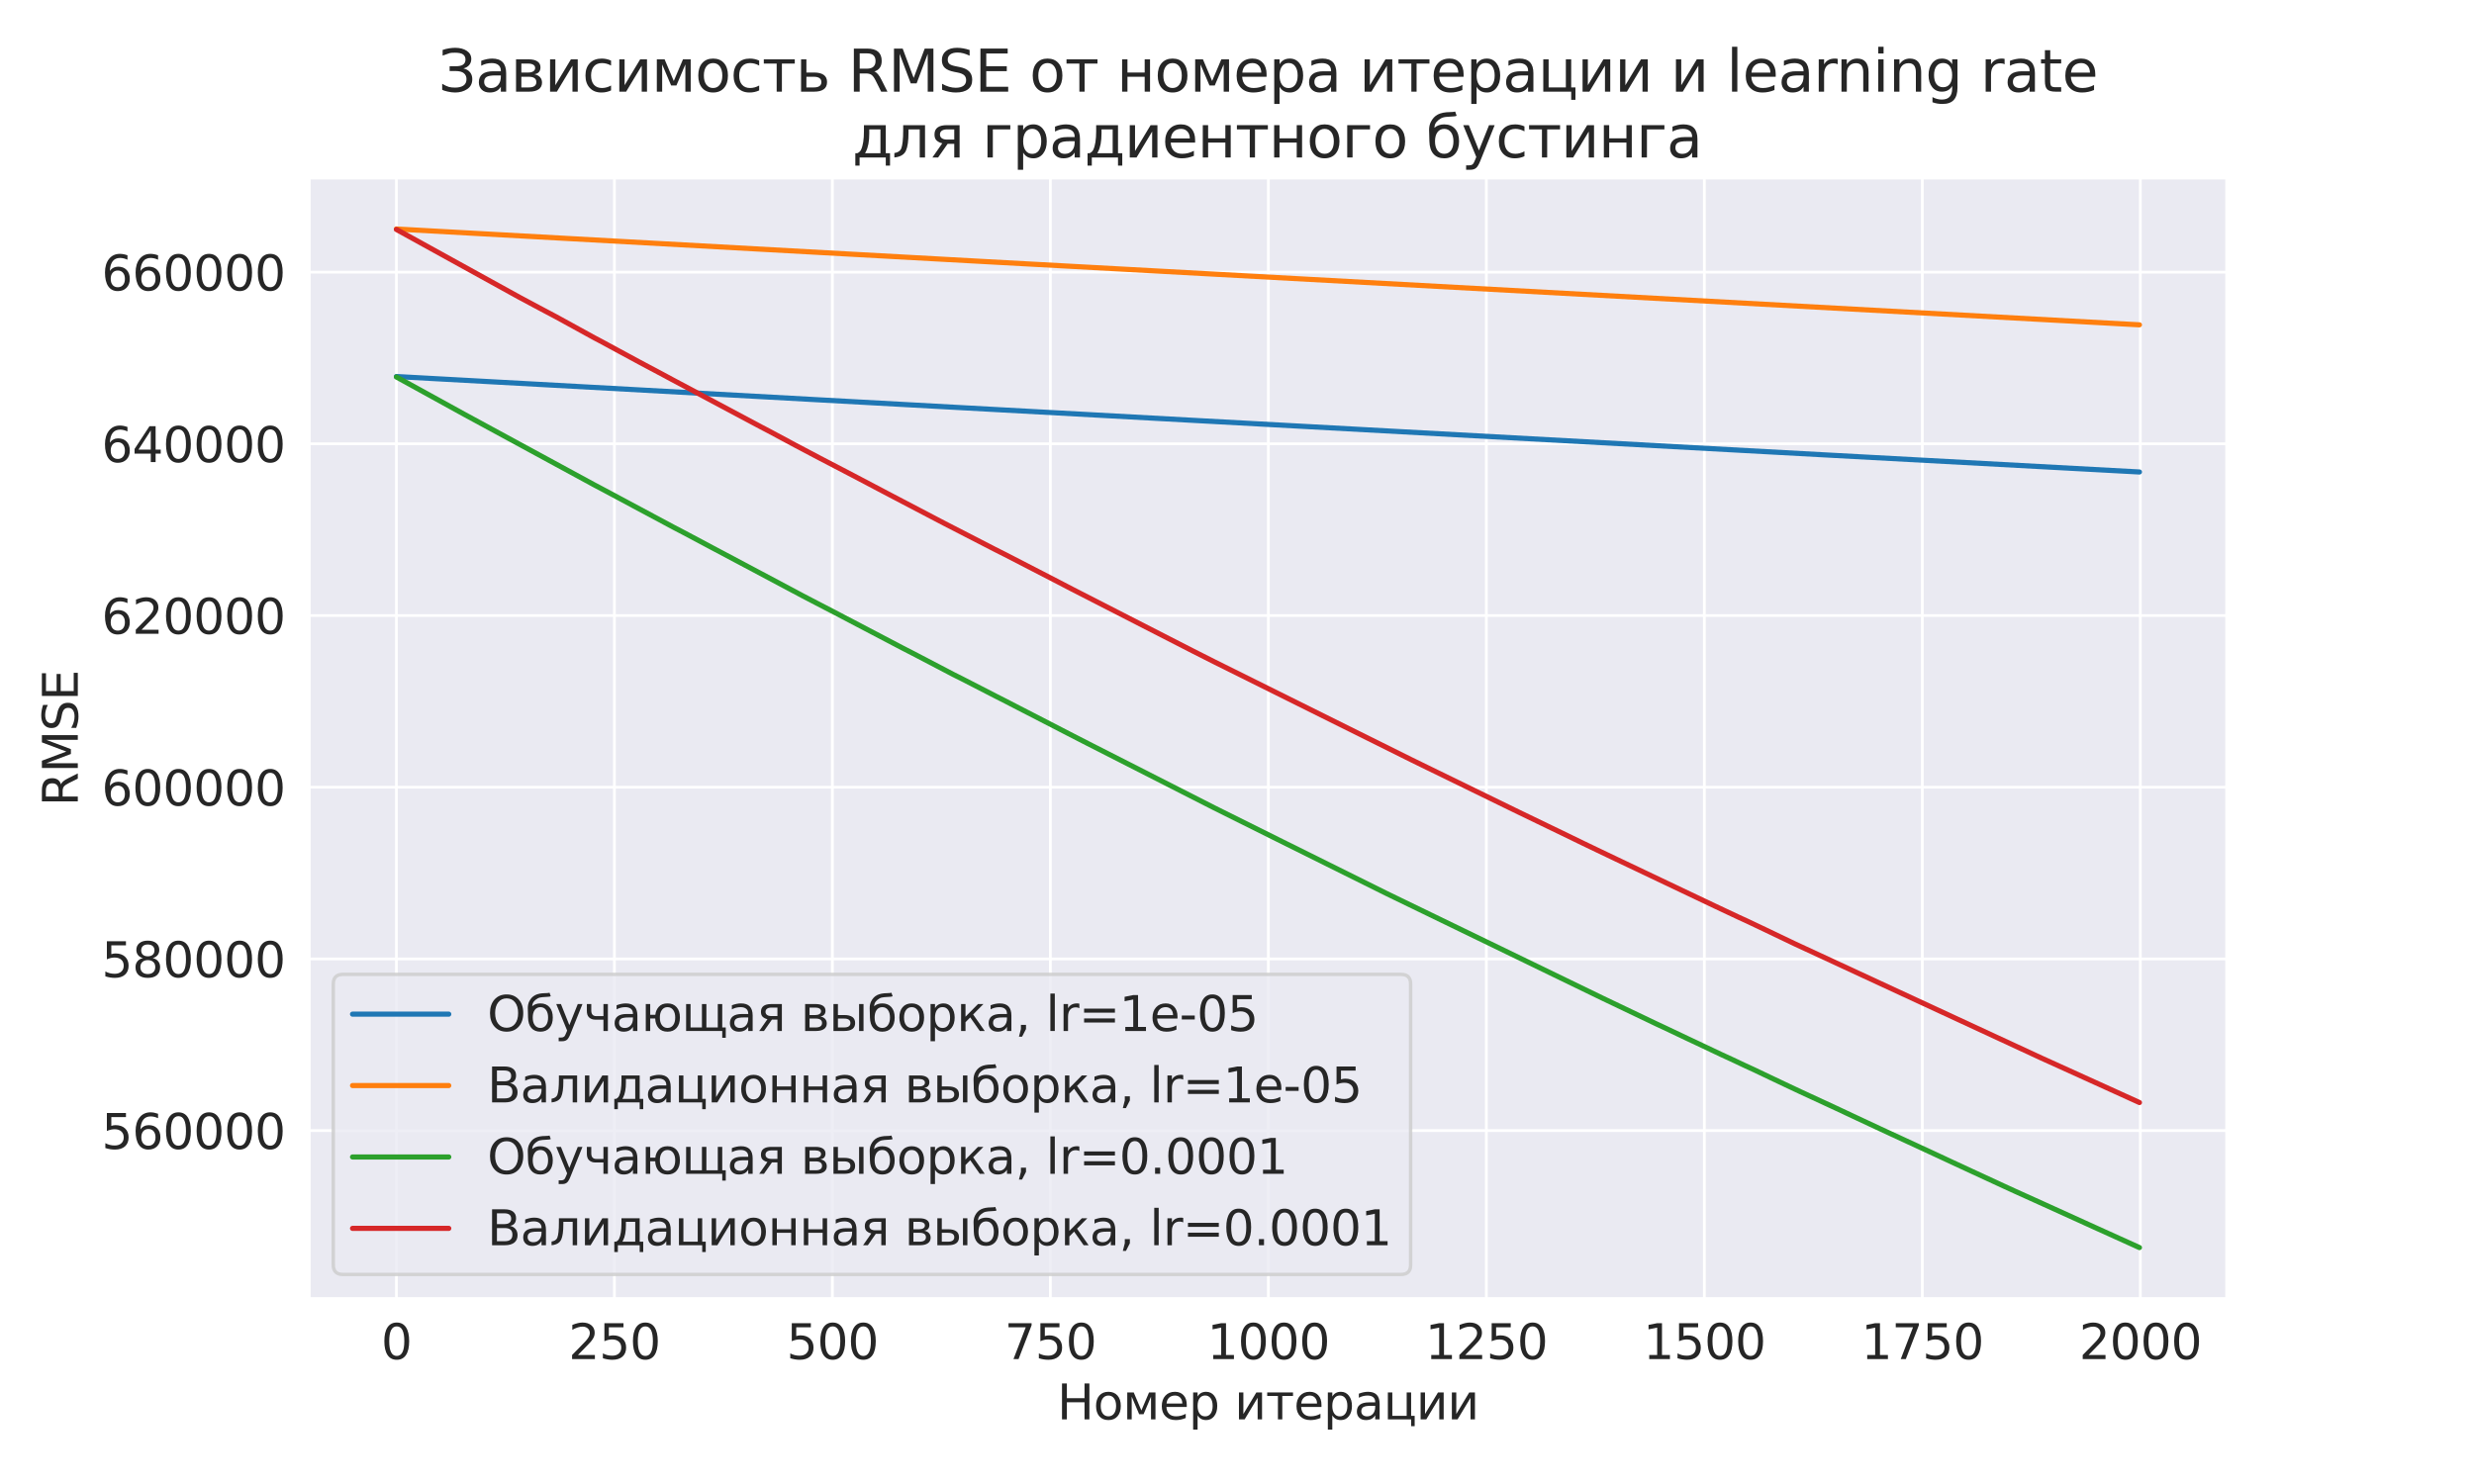 <?xml version="1.0" encoding="utf-8" standalone="no"?>
<!DOCTYPE svg PUBLIC "-//W3C//DTD SVG 1.1//EN"
  "http://www.w3.org/Graphics/SVG/1.1/DTD/svg11.dtd">
<svg height="432pt" version="1.1" viewBox="0 0 720 432" width="720pt" xmlns="http://www.w3.org/2000/svg" xmlns:xlink="http://www.w3.org/1999/xlink">
 <defs>
  <style type="text/css">*{stroke-linecap:butt;stroke-linejoin:round;}</style>
 </defs>
 <g id="figure_1">
  <g id="patch_1">
   <path d="M 0 432 
L 720 432 
L 720 0 
L 0 0 
z
" style="fill:#ffffff;"/>
  </g>
  <g id="axes_1">
   <g id="patch_2">
    <path d="M 90 378 
L 648 378 
L 648 51.84 
L 90 51.84 
z
" style="fill:#eaeaf2;"/>
   </g>
   <g id="matplotlib.axis_1">
    <g id="xtick_1">
     <g id="line2d_1">
      <path clip-path="url(#p484fa5be4c)" d="M 115.364 378 
L 115.364 51.84 
" style="fill:none;stroke:#ffffff;stroke-linecap:round;stroke-width:0.8;"/>
     </g>
     <g id="text_1">
      <!-- 0 -->
      <g style="fill:#262626;" transform="translate(110.91 395.638)scale(0.14 -0.14)">
       <defs>
        <path d="M 2034 4250 
Q 1547 4250 1301 3770 
Q 1056 3291 1056 2328 
Q 1056 1369 1301 889 
Q 1547 409 2034 409 
Q 2525 409 2770 889 
Q 3016 1369 3016 2328 
Q 3016 3291 2770 3770 
Q 2525 4250 2034 4250 
z
M 2034 4750 
Q 2819 4750 3233 4129 
Q 3647 3509 3647 2328 
Q 3647 1150 3233 529 
Q 2819 -91 2034 -91 
Q 1250 -91 836 529 
Q 422 1150 422 2328 
Q 422 3509 836 4129 
Q 1250 4750 2034 4750 
z
" id="DejaVuSans-30" transform="scale(0.016)"/>
       </defs>
       <use xlink:href="#DejaVuSans-30"/>
      </g>
     </g>
    </g>
    <g id="xtick_2">
     <g id="line2d_2">
      <path clip-path="url(#p484fa5be4c)" d="M 178.804 378 
L 178.804 51.84 
" style="fill:none;stroke:#ffffff;stroke-linecap:round;stroke-width:0.8;"/>
     </g>
     <g id="text_2">
      <!-- 250 -->
      <g style="fill:#262626;" transform="translate(165.443 395.638)scale(0.14 -0.14)">
       <defs>
        <path d="M 1228 531 
L 3431 531 
L 3431 0 
L 469 0 
L 469 531 
Q 828 903 1448 1529 
Q 2069 2156 2228 2338 
Q 2531 2678 2651 2914 
Q 2772 3150 2772 3378 
Q 2772 3750 2511 3984 
Q 2250 4219 1831 4219 
Q 1534 4219 1204 4116 
Q 875 4013 500 3803 
L 500 4441 
Q 881 4594 1212 4672 
Q 1544 4750 1819 4750 
Q 2544 4750 2975 4387 
Q 3406 4025 3406 3419 
Q 3406 3131 3298 2873 
Q 3191 2616 2906 2266 
Q 2828 2175 2409 1742 
Q 1991 1309 1228 531 
z
" id="DejaVuSans-32" transform="scale(0.016)"/>
        <path d="M 691 4666 
L 3169 4666 
L 3169 4134 
L 1269 4134 
L 1269 2991 
Q 1406 3038 1543 3061 
Q 1681 3084 1819 3084 
Q 2600 3084 3056 2656 
Q 3513 2228 3513 1497 
Q 3513 744 3044 326 
Q 2575 -91 1722 -91 
Q 1428 -91 1123 -41 
Q 819 9 494 109 
L 494 744 
Q 775 591 1075 516 
Q 1375 441 1709 441 
Q 2250 441 2565 725 
Q 2881 1009 2881 1497 
Q 2881 1984 2565 2268 
Q 2250 2553 1709 2553 
Q 1456 2553 1204 2497 
Q 953 2441 691 2322 
L 691 4666 
z
" id="DejaVuSans-35" transform="scale(0.016)"/>
       </defs>
       <use xlink:href="#DejaVuSans-32"/>
       <use x="63.623" xlink:href="#DejaVuSans-35"/>
       <use x="127.246" xlink:href="#DejaVuSans-30"/>
      </g>
     </g>
    </g>
    <g id="xtick_3">
     <g id="line2d_3">
      <path clip-path="url(#p484fa5be4c)" d="M 242.245 378 
L 242.245 51.84 
" style="fill:none;stroke:#ffffff;stroke-linecap:round;stroke-width:0.8;"/>
     </g>
     <g id="text_3">
      <!-- 500 -->
      <g style="fill:#262626;" transform="translate(228.884 395.638)scale(0.14 -0.14)">
       <use xlink:href="#DejaVuSans-35"/>
       <use x="63.623" xlink:href="#DejaVuSans-30"/>
       <use x="127.246" xlink:href="#DejaVuSans-30"/>
      </g>
     </g>
    </g>
    <g id="xtick_4">
     <g id="line2d_4">
      <path clip-path="url(#p484fa5be4c)" d="M 305.686 378 
L 305.686 51.84 
" style="fill:none;stroke:#ffffff;stroke-linecap:round;stroke-width:0.8;"/>
     </g>
     <g id="text_4">
      <!-- 750 -->
      <g style="fill:#262626;" transform="translate(292.325 395.638)scale(0.14 -0.14)">
       <defs>
        <path d="M 525 4666 
L 3525 4666 
L 3525 4397 
L 1831 0 
L 1172 0 
L 2766 4134 
L 525 4134 
L 525 4666 
z
" id="DejaVuSans-37" transform="scale(0.016)"/>
       </defs>
       <use xlink:href="#DejaVuSans-37"/>
       <use x="63.623" xlink:href="#DejaVuSans-35"/>
       <use x="127.246" xlink:href="#DejaVuSans-30"/>
      </g>
     </g>
    </g>
    <g id="xtick_5">
     <g id="line2d_5">
      <path clip-path="url(#p484fa5be4c)" d="M 369.127 378 
L 369.127 51.84 
" style="fill:none;stroke:#ffffff;stroke-linecap:round;stroke-width:0.8;"/>
     </g>
     <g id="text_5">
      <!-- 1000 -->
      <g style="fill:#262626;" transform="translate(351.312 395.638)scale(0.14 -0.14)">
       <defs>
        <path d="M 794 531 
L 1825 531 
L 1825 4091 
L 703 3866 
L 703 4441 
L 1819 4666 
L 2450 4666 
L 2450 531 
L 3481 531 
L 3481 0 
L 794 0 
L 794 531 
z
" id="DejaVuSans-31" transform="scale(0.016)"/>
       </defs>
       <use xlink:href="#DejaVuSans-31"/>
       <use x="63.623" xlink:href="#DejaVuSans-30"/>
       <use x="127.246" xlink:href="#DejaVuSans-30"/>
       <use x="190.869" xlink:href="#DejaVuSans-30"/>
      </g>
     </g>
    </g>
    <g id="xtick_6">
     <g id="line2d_6">
      <path clip-path="url(#p484fa5be4c)" d="M 432.568 378 
L 432.568 51.84 
" style="fill:none;stroke:#ffffff;stroke-linecap:round;stroke-width:0.8;"/>
     </g>
     <g id="text_6">
      <!-- 1250 -->
      <g style="fill:#262626;" transform="translate(414.753 395.638)scale(0.14 -0.14)">
       <use xlink:href="#DejaVuSans-31"/>
       <use x="63.623" xlink:href="#DejaVuSans-32"/>
       <use x="127.246" xlink:href="#DejaVuSans-35"/>
       <use x="190.869" xlink:href="#DejaVuSans-30"/>
      </g>
     </g>
    </g>
    <g id="xtick_7">
     <g id="line2d_7">
      <path clip-path="url(#p484fa5be4c)" d="M 496.009 378 
L 496.009 51.84 
" style="fill:none;stroke:#ffffff;stroke-linecap:round;stroke-width:0.8;"/>
     </g>
     <g id="text_7">
      <!-- 1500 -->
      <g style="fill:#262626;" transform="translate(478.194 395.638)scale(0.14 -0.14)">
       <use xlink:href="#DejaVuSans-31"/>
       <use x="63.623" xlink:href="#DejaVuSans-35"/>
       <use x="127.246" xlink:href="#DejaVuSans-30"/>
       <use x="190.869" xlink:href="#DejaVuSans-30"/>
      </g>
     </g>
    </g>
    <g id="xtick_8">
     <g id="line2d_8">
      <path clip-path="url(#p484fa5be4c)" d="M 559.449 378 
L 559.449 51.84 
" style="fill:none;stroke:#ffffff;stroke-linecap:round;stroke-width:0.8;"/>
     </g>
     <g id="text_8">
      <!-- 1750 -->
      <g style="fill:#262626;" transform="translate(541.634 395.638)scale(0.14 -0.14)">
       <use xlink:href="#DejaVuSans-31"/>
       <use x="63.623" xlink:href="#DejaVuSans-37"/>
       <use x="127.246" xlink:href="#DejaVuSans-35"/>
       <use x="190.869" xlink:href="#DejaVuSans-30"/>
      </g>
     </g>
    </g>
    <g id="xtick_9">
     <g id="line2d_9">
      <path clip-path="url(#p484fa5be4c)" d="M 622.89 378 
L 622.89 51.84 
" style="fill:none;stroke:#ffffff;stroke-linecap:round;stroke-width:0.8;"/>
     </g>
     <g id="text_9">
      <!-- 2000 -->
      <g style="fill:#262626;" transform="translate(605.075 395.638)scale(0.14 -0.14)">
       <use xlink:href="#DejaVuSans-32"/>
       <use x="63.623" xlink:href="#DejaVuSans-30"/>
       <use x="127.246" xlink:href="#DejaVuSans-30"/>
       <use x="190.869" xlink:href="#DejaVuSans-30"/>
      </g>
     </g>
    </g>
    <g id="text_10">
     <!-- Номер итерации -->
     <g style="fill:#262626;" transform="translate(307.667 413.187)scale(0.14 -0.14)">
      <defs>
       <path d="M 628 4666 
L 1259 4666 
L 1259 2753 
L 3553 2753 
L 3553 4666 
L 4184 4666 
L 4184 0 
L 3553 0 
L 3553 2222 
L 1259 2222 
L 1259 0 
L 628 0 
L 628 4666 
z
" id="DejaVuSans-41d" transform="scale(0.016)"/>
       <path d="M 1959 3097 
Q 1497 3097 1228 2736 
Q 959 2375 959 1747 
Q 959 1119 1226 758 
Q 1494 397 1959 397 
Q 2419 397 2687 759 
Q 2956 1122 2956 1747 
Q 2956 2369 2687 2733 
Q 2419 3097 1959 3097 
z
M 1959 3584 
Q 2709 3584 3137 3096 
Q 3566 2609 3566 1747 
Q 3566 888 3137 398 
Q 2709 -91 1959 -91 
Q 1206 -91 779 398 
Q 353 888 353 1747 
Q 353 2609 779 3096 
Q 1206 3584 1959 3584 
z
" id="DejaVuSans-43e" transform="scale(0.016)"/>
       <path d="M 581 3500 
L 1422 3500 
L 2416 1156 
L 3413 3500 
L 4247 3500 
L 4247 0 
L 3669 0 
L 3669 2950 
L 2703 672 
L 2128 672 
L 1159 2950 
L 1159 0 
L 581 0 
L 581 3500 
z
" id="DejaVuSans-43c" transform="scale(0.016)"/>
       <path d="M 3597 1894 
L 3597 1613 
L 953 1613 
Q 991 1019 1311 708 
Q 1631 397 2203 397 
Q 2534 397 2845 478 
Q 3156 559 3463 722 
L 3463 178 
Q 3153 47 2828 -22 
Q 2503 -91 2169 -91 
Q 1331 -91 842 396 
Q 353 884 353 1716 
Q 353 2575 817 3079 
Q 1281 3584 2069 3584 
Q 2775 3584 3186 3129 
Q 3597 2675 3597 1894 
z
M 3022 2063 
Q 3016 2534 2758 2815 
Q 2500 3097 2075 3097 
Q 1594 3097 1305 2825 
Q 1016 2553 972 2059 
L 3022 2063 
z
" id="DejaVuSans-435" transform="scale(0.016)"/>
       <path d="M 1159 525 
L 1159 -1331 
L 581 -1331 
L 581 3500 
L 1159 3500 
L 1159 2969 
Q 1341 3281 1617 3432 
Q 1894 3584 2278 3584 
Q 2916 3584 3314 3078 
Q 3713 2572 3713 1747 
Q 3713 922 3314 415 
Q 2916 -91 2278 -91 
Q 1894 -91 1617 61 
Q 1341 213 1159 525 
z
M 3116 1747 
Q 3116 2381 2855 2742 
Q 2594 3103 2138 3103 
Q 1681 3103 1420 2742 
Q 1159 2381 1159 1747 
Q 1159 1113 1420 752 
Q 1681 391 2138 391 
Q 2594 391 2855 752 
Q 3116 1113 3116 1747 
z
" id="DejaVuSans-440" transform="scale(0.016)"/>
       <path id="DejaVuSans-20" transform="scale(0.016)"/>
       <path d="M 3578 3500 
L 3578 0 
L 3006 0 
L 3006 2809 
L 1319 0 
L 581 0 
L 581 3500 
L 1153 3500 
L 1153 697 
L 2838 3500 
L 3578 3500 
z
" id="DejaVuSans-438" transform="scale(0.016)"/>
       <path d="M 188 3500 
L 3541 3500 
L 3541 3041 
L 2147 3041 
L 2147 0 
L 1581 0 
L 1581 3041 
L 188 3041 
L 188 3500 
z
" id="DejaVuSans-442" transform="scale(0.016)"/>
       <path d="M 2194 1759 
Q 1497 1759 1228 1600 
Q 959 1441 959 1056 
Q 959 750 1161 570 
Q 1363 391 1709 391 
Q 2188 391 2477 730 
Q 2766 1069 2766 1631 
L 2766 1759 
L 2194 1759 
z
M 3341 1997 
L 3341 0 
L 2766 0 
L 2766 531 
Q 2569 213 2275 61 
Q 1981 -91 1556 -91 
Q 1019 -91 701 211 
Q 384 513 384 1019 
Q 384 1609 779 1909 
Q 1175 2209 1959 2209 
L 2766 2209 
L 2766 2266 
Q 2766 2663 2505 2880 
Q 2244 3097 1772 3097 
Q 1472 3097 1187 3025 
Q 903 2953 641 2809 
L 641 3341 
Q 956 3463 1253 3523 
Q 1550 3584 1831 3584 
Q 2591 3584 2966 3190 
Q 3341 2797 3341 1997 
z
" id="DejaVuSans-430" transform="scale(0.016)"/>
       <path d="M 3603 0 
L 581 0 
L 581 3500 
L 1159 3500 
L 1159 459 
L 3025 459 
L 3025 3500 
L 3603 3500 
L 3603 459 
L 4063 459 
L 4063 -884 
L 3603 -884 
L 3603 0 
z
" id="DejaVuSans-446" transform="scale(0.016)"/>
      </defs>
      <use xlink:href="#DejaVuSans-41d"/>
      <use x="75.195" xlink:href="#DejaVuSans-43e"/>
      <use x="136.377" xlink:href="#DejaVuSans-43c"/>
      <use x="211.816" xlink:href="#DejaVuSans-435"/>
      <use x="273.34" xlink:href="#DejaVuSans-440"/>
      <use x="336.816" xlink:href="#DejaVuSans-20"/>
      <use x="368.604" xlink:href="#DejaVuSans-438"/>
      <use x="433.594" xlink:href="#DejaVuSans-442"/>
      <use x="491.846" xlink:href="#DejaVuSans-435"/>
      <use x="553.369" xlink:href="#DejaVuSans-440"/>
      <use x="616.846" xlink:href="#DejaVuSans-430"/>
      <use x="678.125" xlink:href="#DejaVuSans-446"/>
      <use x="746.191" xlink:href="#DejaVuSans-438"/>
      <use x="811.182" xlink:href="#DejaVuSans-438"/>
     </g>
    </g>
   </g>
   <g id="matplotlib.axis_2">
    <g id="ytick_1">
     <g id="line2d_10">
      <path clip-path="url(#p484fa5be4c)" d="M 90 329.125 
L 648 329.125 
" style="fill:none;stroke:#ffffff;stroke-linecap:round;stroke-width:0.8;"/>
     </g>
     <g id="text_11">
      <!-- 560000 -->
      <g style="fill:#262626;" transform="translate(29.555 334.444)scale(0.14 -0.14)">
       <defs>
        <path d="M 2113 2584 
Q 1688 2584 1439 2293 
Q 1191 2003 1191 1497 
Q 1191 994 1439 701 
Q 1688 409 2113 409 
Q 2538 409 2786 701 
Q 3034 994 3034 1497 
Q 3034 2003 2786 2293 
Q 2538 2584 2113 2584 
z
M 3366 4563 
L 3366 3988 
Q 3128 4100 2886 4159 
Q 2644 4219 2406 4219 
Q 1781 4219 1451 3797 
Q 1122 3375 1075 2522 
Q 1259 2794 1537 2939 
Q 1816 3084 2150 3084 
Q 2853 3084 3261 2657 
Q 3669 2231 3669 1497 
Q 3669 778 3244 343 
Q 2819 -91 2113 -91 
Q 1303 -91 875 529 
Q 447 1150 447 2328 
Q 447 3434 972 4092 
Q 1497 4750 2381 4750 
Q 2619 4750 2861 4703 
Q 3103 4656 3366 4563 
z
" id="DejaVuSans-36" transform="scale(0.016)"/>
       </defs>
       <use xlink:href="#DejaVuSans-35"/>
       <use x="63.623" xlink:href="#DejaVuSans-36"/>
       <use x="127.246" xlink:href="#DejaVuSans-30"/>
       <use x="190.869" xlink:href="#DejaVuSans-30"/>
       <use x="254.492" xlink:href="#DejaVuSans-30"/>
       <use x="318.115" xlink:href="#DejaVuSans-30"/>
      </g>
     </g>
    </g>
    <g id="ytick_2">
     <g id="line2d_11">
      <path clip-path="url(#p484fa5be4c)" d="M 90 279.144 
L 648 279.144 
" style="fill:none;stroke:#ffffff;stroke-linecap:round;stroke-width:0.8;"/>
     </g>
     <g id="text_12">
      <!-- 580000 -->
      <g style="fill:#262626;" transform="translate(29.555 284.463)scale(0.14 -0.14)">
       <defs>
        <path d="M 2034 2216 
Q 1584 2216 1326 1975 
Q 1069 1734 1069 1313 
Q 1069 891 1326 650 
Q 1584 409 2034 409 
Q 2484 409 2743 651 
Q 3003 894 3003 1313 
Q 3003 1734 2745 1975 
Q 2488 2216 2034 2216 
z
M 1403 2484 
Q 997 2584 770 2862 
Q 544 3141 544 3541 
Q 544 4100 942 4425 
Q 1341 4750 2034 4750 
Q 2731 4750 3128 4425 
Q 3525 4100 3525 3541 
Q 3525 3141 3298 2862 
Q 3072 2584 2669 2484 
Q 3125 2378 3379 2068 
Q 3634 1759 3634 1313 
Q 3634 634 3220 271 
Q 2806 -91 2034 -91 
Q 1263 -91 848 271 
Q 434 634 434 1313 
Q 434 1759 690 2068 
Q 947 2378 1403 2484 
z
M 1172 3481 
Q 1172 3119 1398 2916 
Q 1625 2713 2034 2713 
Q 2441 2713 2670 2916 
Q 2900 3119 2900 3481 
Q 2900 3844 2670 4047 
Q 2441 4250 2034 4250 
Q 1625 4250 1398 4047 
Q 1172 3844 1172 3481 
z
" id="DejaVuSans-38" transform="scale(0.016)"/>
       </defs>
       <use xlink:href="#DejaVuSans-35"/>
       <use x="63.623" xlink:href="#DejaVuSans-38"/>
       <use x="127.246" xlink:href="#DejaVuSans-30"/>
       <use x="190.869" xlink:href="#DejaVuSans-30"/>
       <use x="254.492" xlink:href="#DejaVuSans-30"/>
       <use x="318.115" xlink:href="#DejaVuSans-30"/>
      </g>
     </g>
    </g>
    <g id="ytick_3">
     <g id="line2d_12">
      <path clip-path="url(#p484fa5be4c)" d="M 90 229.163 
L 648 229.163 
" style="fill:none;stroke:#ffffff;stroke-linecap:round;stroke-width:0.8;"/>
     </g>
     <g id="text_13">
      <!-- 600000 -->
      <g style="fill:#262626;" transform="translate(29.555 234.482)scale(0.14 -0.14)">
       <use xlink:href="#DejaVuSans-36"/>
       <use x="63.623" xlink:href="#DejaVuSans-30"/>
       <use x="127.246" xlink:href="#DejaVuSans-30"/>
       <use x="190.869" xlink:href="#DejaVuSans-30"/>
       <use x="254.492" xlink:href="#DejaVuSans-30"/>
       <use x="318.115" xlink:href="#DejaVuSans-30"/>
      </g>
     </g>
    </g>
    <g id="ytick_4">
     <g id="line2d_13">
      <path clip-path="url(#p484fa5be4c)" d="M 90 179.182 
L 648 179.182 
" style="fill:none;stroke:#ffffff;stroke-linecap:round;stroke-width:0.8;"/>
     </g>
     <g id="text_14">
      <!-- 620000 -->
      <g style="fill:#262626;" transform="translate(29.555 184.501)scale(0.14 -0.14)">
       <use xlink:href="#DejaVuSans-36"/>
       <use x="63.623" xlink:href="#DejaVuSans-32"/>
       <use x="127.246" xlink:href="#DejaVuSans-30"/>
       <use x="190.869" xlink:href="#DejaVuSans-30"/>
       <use x="254.492" xlink:href="#DejaVuSans-30"/>
       <use x="318.115" xlink:href="#DejaVuSans-30"/>
      </g>
     </g>
    </g>
    <g id="ytick_5">
     <g id="line2d_14">
      <path clip-path="url(#p484fa5be4c)" d="M 90 129.201 
L 648 129.201 
" style="fill:none;stroke:#ffffff;stroke-linecap:round;stroke-width:0.8;"/>
     </g>
     <g id="text_15">
      <!-- 640000 -->
      <g style="fill:#262626;" transform="translate(29.555 134.52)scale(0.14 -0.14)">
       <defs>
        <path d="M 2419 4116 
L 825 1625 
L 2419 1625 
L 2419 4116 
z
M 2253 4666 
L 3047 4666 
L 3047 1625 
L 3713 1625 
L 3713 1100 
L 3047 1100 
L 3047 0 
L 2419 0 
L 2419 1100 
L 313 1100 
L 313 1709 
L 2253 4666 
z
" id="DejaVuSans-34" transform="scale(0.016)"/>
       </defs>
       <use xlink:href="#DejaVuSans-36"/>
       <use x="63.623" xlink:href="#DejaVuSans-34"/>
       <use x="127.246" xlink:href="#DejaVuSans-30"/>
       <use x="190.869" xlink:href="#DejaVuSans-30"/>
       <use x="254.492" xlink:href="#DejaVuSans-30"/>
       <use x="318.115" xlink:href="#DejaVuSans-30"/>
      </g>
     </g>
    </g>
    <g id="ytick_6">
     <g id="line2d_15">
      <path clip-path="url(#p484fa5be4c)" d="M 90 79.22 
L 648 79.22 
" style="fill:none;stroke:#ffffff;stroke-linecap:round;stroke-width:0.8;"/>
     </g>
     <g id="text_16">
      <!-- 660000 -->
      <g style="fill:#262626;" transform="translate(29.555 84.539)scale(0.14 -0.14)">
       <use xlink:href="#DejaVuSans-36"/>
       <use x="63.623" xlink:href="#DejaVuSans-36"/>
       <use x="127.246" xlink:href="#DejaVuSans-30"/>
       <use x="190.869" xlink:href="#DejaVuSans-30"/>
       <use x="254.492" xlink:href="#DejaVuSans-30"/>
       <use x="318.115" xlink:href="#DejaVuSans-30"/>
      </g>
     </g>
    </g>
    <g id="text_17">
     <!-- RMSE -->
     <g style="fill:#262626;" transform="translate(22.643 234.691)rotate(-90)scale(0.14 -0.14)">
      <defs>
       <path d="M 2841 2188 
Q 3044 2119 3236 1894 
Q 3428 1669 3622 1275 
L 4263 0 
L 3584 0 
L 2988 1197 
Q 2756 1666 2539 1819 
Q 2322 1972 1947 1972 
L 1259 1972 
L 1259 0 
L 628 0 
L 628 4666 
L 2053 4666 
Q 2853 4666 3247 4331 
Q 3641 3997 3641 3322 
Q 3641 2881 3436 2590 
Q 3231 2300 2841 2188 
z
M 1259 4147 
L 1259 2491 
L 2053 2491 
Q 2509 2491 2742 2702 
Q 2975 2913 2975 3322 
Q 2975 3731 2742 3939 
Q 2509 4147 2053 4147 
L 1259 4147 
z
" id="DejaVuSans-52" transform="scale(0.016)"/>
       <path d="M 628 4666 
L 1569 4666 
L 2759 1491 
L 3956 4666 
L 4897 4666 
L 4897 0 
L 4281 0 
L 4281 4097 
L 3078 897 
L 2444 897 
L 1241 4097 
L 1241 0 
L 628 0 
L 628 4666 
z
" id="DejaVuSans-4d" transform="scale(0.016)"/>
       <path d="M 3425 4513 
L 3425 3897 
Q 3066 4069 2747 4153 
Q 2428 4238 2131 4238 
Q 1616 4238 1336 4038 
Q 1056 3838 1056 3469 
Q 1056 3159 1242 3001 
Q 1428 2844 1947 2747 
L 2328 2669 
Q 3034 2534 3370 2195 
Q 3706 1856 3706 1288 
Q 3706 609 3251 259 
Q 2797 -91 1919 -91 
Q 1588 -91 1214 -16 
Q 841 59 441 206 
L 441 856 
Q 825 641 1194 531 
Q 1563 422 1919 422 
Q 2459 422 2753 634 
Q 3047 847 3047 1241 
Q 3047 1584 2836 1778 
Q 2625 1972 2144 2069 
L 1759 2144 
Q 1053 2284 737 2584 
Q 422 2884 422 3419 
Q 422 4038 858 4394 
Q 1294 4750 2059 4750 
Q 2388 4750 2728 4690 
Q 3069 4631 3425 4513 
z
" id="DejaVuSans-53" transform="scale(0.016)"/>
       <path d="M 628 4666 
L 3578 4666 
L 3578 4134 
L 1259 4134 
L 1259 2753 
L 3481 2753 
L 3481 2222 
L 1259 2222 
L 1259 531 
L 3634 531 
L 3634 0 
L 628 0 
L 628 4666 
z
" id="DejaVuSans-45" transform="scale(0.016)"/>
      </defs>
      <use xlink:href="#DejaVuSans-52"/>
      <use x="69.482" xlink:href="#DejaVuSans-4d"/>
      <use x="155.762" xlink:href="#DejaVuSans-53"/>
      <use x="219.238" xlink:href="#DejaVuSans-45"/>
     </g>
    </g>
   </g>
   <g id="line2d_16">
    <path clip-path="url(#p484fa5be4c)" d="M 115.364 109.61 
L 156.473 111.873 
L 236.409 116.286 
L 278.787 118.618 
L 302.641 119.924 
L 348.318 122.423 
L 379.785 124.14 
L 530.52 132.391 
L 622.636 137.398 
L 622.636 137.398 
" style="fill:none;stroke:#1f77b4;stroke-linecap:round;stroke-width:1.5;"/>
   </g>
   <g id="line2d_17">
    <path clip-path="url(#p484fa5be4c)" d="M 115.364 66.665 
L 166.116 69.476 
L 248.843 74.056 
L 286.908 76.161 
L 312.284 77.554 
L 352.125 79.739 
L 622.636 94.559 
L 622.636 94.559 
" style="fill:none;stroke:#ff7f0e;stroke-linecap:round;stroke-width:1.5;"/>
   </g>
   <g id="line2d_18">
    <path clip-path="url(#p484fa5be4c)" d="M 115.364 109.737 
L 135.157 120.628 
L 172.968 141.162 
L 174.998 142.231 
L 196.06 153.505 
L 199.106 155.094 
L 207.226 159.42 
L 216.615 164.404 
L 233.617 173.451 
L 237.678 175.568 
L 243.007 178.33 
L 262.546 188.581 
L 265.845 190.276 
L 277.518 196.382 
L 279.802 197.521 
L 289.699 202.606 
L 292.744 204.155 
L 296.551 206.122 
L 299.088 207.425 
L 311.015 213.579 
L 316.598 216.444 
L 353.394 235.175 
L 371.918 244.401 
L 403.385 260.028 
L 406.176 261.385 
L 466.318 290.544 
L 482.305 298.184 
L 484.335 299.123 
L 491.187 302.375 
L 493.725 303.565 
L 500.83 306.931 
L 503.875 308.329 
L 507.935 310.242 
L 510.473 311.406 
L 515.041 313.582 
L 519.355 315.628 
L 523.922 317.779 
L 534.073 322.473 
L 540.417 325.45 
L 547.269 328.654 
L 564.525 336.636 
L 568.077 338.297 
L 573.66 340.882 
L 583.049 345.222 
L 586.602 346.851 
L 594.976 350.635 
L 606.649 355.935 
L 610.709 357.779 
L 622.636 363.175 
L 622.636 363.175 
" style="fill:none;stroke:#2ca02c;stroke-linecap:round;stroke-width:1.5;"/>
   </g>
   <g id="line2d_19">
    <path clip-path="url(#p484fa5be4c)" d="M 115.364 66.793 
L 151.144 86.53 
L 156.727 89.513 
L 158.503 90.459 
L 161.802 92.205 
L 172.968 98.336 
L 174.744 99.271 
L 180.327 102.293 
L 186.164 105.451 
L 193.015 109.095 
L 195.553 110.464 
L 221.437 124.257 
L 223.721 125.45 
L 231.587 129.669 
L 238.439 133.287 
L 248.336 138.446 
L 256.964 142.989 
L 260.009 144.59 
L 271.174 150.44 
L 274.727 152.299 
L 289.445 159.877 
L 292.49 161.412 
L 308.224 169.533 
L 312.03 171.517 
L 347.303 189.583 
L 353.394 192.663 
L 410.744 221.173 
L 415.312 223.406 
L 439.166 235.043 
L 441.957 236.402 
L 450.331 240.447 
L 454.645 242.528 
L 460.735 245.488 
L 464.542 247.316 
L 470.378 250.104 
L 499.054 263.739 
L 505.905 266.965 
L 508.443 268.125 
L 510.981 269.328 
L 515.041 271.259 
L 518.086 272.722 
L 522.4 274.785 
L 594.215 308.056 
L 596.753 309.202 
L 615.785 317.84 
L 622.383 320.839 
L 622.636 320.955 
L 622.636 320.955 
" style="fill:none;stroke:#d62728;stroke-linecap:round;stroke-width:1.5;"/>
   </g>
   <g id="patch_3">
    <path d="M 90 378 
L 90 51.84 
" style="fill:none;stroke:#ffffff;stroke-linecap:square;stroke-linejoin:miter;stroke-width:0.8;"/>
   </g>
   <g id="patch_4">
    <path d="M 648 378 
L 648 51.84 
" style="fill:none;stroke:#ffffff;stroke-linecap:square;stroke-linejoin:miter;stroke-width:0.8;"/>
   </g>
   <g id="patch_5">
    <path d="M 90 378 
L 648 378 
" style="fill:none;stroke:#ffffff;stroke-linecap:square;stroke-linejoin:miter;stroke-width:0.8;"/>
   </g>
   <g id="patch_6">
    <path d="M 90 51.84 
L 648 51.84 
" style="fill:none;stroke:#ffffff;stroke-linecap:square;stroke-linejoin:miter;stroke-width:0.8;"/>
   </g>
   <g id="text_18">
    <!-- Зависимость RMSE от номера итерации и learning rate -->
    <g style="fill:#262626;" transform="translate(127.554 26.684)scale(0.168 -0.168)">
     <defs>
      <path d="M 1828 4750 
Q 2597 4750 3084 4423 
Q 3572 4097 3572 3541 
Q 3572 3153 3350 2886 
Q 3128 2619 2719 2516 
Q 3172 2419 3426 2112 
Q 3681 1806 3681 1356 
Q 3681 638 3126 273 
Q 2572 -91 1828 -91 
Q 1447 -91 1003 12 
Q 559 116 422 203 
L 422 853 
Q 900 575 1164 508 
Q 1428 441 1816 441 
Q 2403 441 2728 666 
Q 3053 891 3053 1356 
Q 3053 1769 2764 2001 
Q 2475 2234 1866 2234 
L 1228 2234 
L 1228 2753 
L 1891 2753 
Q 2450 2753 2697 2939 
Q 2944 3125 2944 3475 
Q 2944 3834 2689 4026 
Q 2434 4219 1816 4219 
Q 1397 4219 1253 4181 
Q 1109 4144 469 3903 
L 469 4519 
Q 822 4644 1190 4697 
Q 1559 4750 1828 4750 
z
" id="DejaVuSans-417" transform="scale(0.016)"/>
      <path d="M 1156 1613 
L 1156 459 
L 1975 459 
Q 2369 459 2575 607 
Q 2781 756 2781 1038 
Q 2781 1319 2575 1466 
Q 2369 1613 1975 1613 
L 1156 1613 
z
M 1156 3041 
L 1156 2072 
L 1913 2072 
Q 2238 2072 2444 2201 
Q 2650 2331 2650 2563 
Q 2650 2794 2444 2917 
Q 2238 3041 1913 3041 
L 1156 3041 
z
M 581 3500 
L 1950 3500 
Q 2566 3500 2897 3275 
Q 3228 3050 3228 2634 
Q 3228 2313 3059 2123 
Q 2891 1934 2559 1888 
Q 2956 1813 3175 1575 
Q 3394 1338 3394 981 
Q 3394 513 3033 256 
Q 2672 0 2003 0 
L 581 0 
L 581 3500 
z
" id="DejaVuSans-432" transform="scale(0.016)"/>
      <path d="M 3122 3366 
L 3122 2828 
Q 2878 2963 2633 3030 
Q 2388 3097 2138 3097 
Q 1578 3097 1268 2742 
Q 959 2388 959 1747 
Q 959 1106 1268 751 
Q 1578 397 2138 397 
Q 2388 397 2633 464 
Q 2878 531 3122 666 
L 3122 134 
Q 2881 22 2623 -34 
Q 2366 -91 2075 -91 
Q 1284 -91 818 406 
Q 353 903 353 1747 
Q 353 2603 823 3093 
Q 1294 3584 2113 3584 
Q 2378 3584 2631 3529 
Q 2884 3475 3122 3366 
z
" id="DejaVuSans-441" transform="scale(0.016)"/>
      <path d="M 2781 1038 
Q 2781 1319 2576 1466 
Q 2372 1613 1978 1613 
L 1159 1613 
L 1159 459 
L 1978 459 
Q 2372 459 2576 607 
Q 2781 756 2781 1038 
z
M 581 3500 
L 1159 3500 
L 1159 2072 
L 2003 2072 
Q 2672 2072 3033 1817 
Q 3394 1563 3394 1038 
Q 3394 513 3033 256 
Q 2672 0 2003 0 
L 581 0 
L 581 3500 
z
" id="DejaVuSans-44c" transform="scale(0.016)"/>
      <path d="M 581 3500 
L 1159 3500 
L 1159 2072 
L 3025 2072 
L 3025 3500 
L 3603 3500 
L 3603 0 
L 3025 0 
L 3025 1613 
L 1159 1613 
L 1159 0 
L 581 0 
L 581 3500 
z
" id="DejaVuSans-43d" transform="scale(0.016)"/>
      <path d="M 603 4863 
L 1178 4863 
L 1178 0 
L 603 0 
L 603 4863 
z
" id="DejaVuSans-6c" transform="scale(0.016)"/>
      <path d="M 3597 1894 
L 3597 1613 
L 953 1613 
Q 991 1019 1311 708 
Q 1631 397 2203 397 
Q 2534 397 2845 478 
Q 3156 559 3463 722 
L 3463 178 
Q 3153 47 2828 -22 
Q 2503 -91 2169 -91 
Q 1331 -91 842 396 
Q 353 884 353 1716 
Q 353 2575 817 3079 
Q 1281 3584 2069 3584 
Q 2775 3584 3186 3129 
Q 3597 2675 3597 1894 
z
M 3022 2063 
Q 3016 2534 2758 2815 
Q 2500 3097 2075 3097 
Q 1594 3097 1305 2825 
Q 1016 2553 972 2059 
L 3022 2063 
z
" id="DejaVuSans-65" transform="scale(0.016)"/>
      <path d="M 2194 1759 
Q 1497 1759 1228 1600 
Q 959 1441 959 1056 
Q 959 750 1161 570 
Q 1363 391 1709 391 
Q 2188 391 2477 730 
Q 2766 1069 2766 1631 
L 2766 1759 
L 2194 1759 
z
M 3341 1997 
L 3341 0 
L 2766 0 
L 2766 531 
Q 2569 213 2275 61 
Q 1981 -91 1556 -91 
Q 1019 -91 701 211 
Q 384 513 384 1019 
Q 384 1609 779 1909 
Q 1175 2209 1959 2209 
L 2766 2209 
L 2766 2266 
Q 2766 2663 2505 2880 
Q 2244 3097 1772 3097 
Q 1472 3097 1187 3025 
Q 903 2953 641 2809 
L 641 3341 
Q 956 3463 1253 3523 
Q 1550 3584 1831 3584 
Q 2591 3584 2966 3190 
Q 3341 2797 3341 1997 
z
" id="DejaVuSans-61" transform="scale(0.016)"/>
      <path d="M 2631 2963 
Q 2534 3019 2420 3045 
Q 2306 3072 2169 3072 
Q 1681 3072 1420 2755 
Q 1159 2438 1159 1844 
L 1159 0 
L 581 0 
L 581 3500 
L 1159 3500 
L 1159 2956 
Q 1341 3275 1631 3429 
Q 1922 3584 2338 3584 
Q 2397 3584 2469 3576 
Q 2541 3569 2628 3553 
L 2631 2963 
z
" id="DejaVuSans-72" transform="scale(0.016)"/>
      <path d="M 3513 2113 
L 3513 0 
L 2938 0 
L 2938 2094 
Q 2938 2591 2744 2837 
Q 2550 3084 2163 3084 
Q 1697 3084 1428 2787 
Q 1159 2491 1159 1978 
L 1159 0 
L 581 0 
L 581 3500 
L 1159 3500 
L 1159 2956 
Q 1366 3272 1645 3428 
Q 1925 3584 2291 3584 
Q 2894 3584 3203 3211 
Q 3513 2838 3513 2113 
z
" id="DejaVuSans-6e" transform="scale(0.016)"/>
      <path d="M 603 3500 
L 1178 3500 
L 1178 0 
L 603 0 
L 603 3500 
z
M 603 4863 
L 1178 4863 
L 1178 4134 
L 603 4134 
L 603 4863 
z
" id="DejaVuSans-69" transform="scale(0.016)"/>
      <path d="M 2906 1791 
Q 2906 2416 2648 2759 
Q 2391 3103 1925 3103 
Q 1463 3103 1205 2759 
Q 947 2416 947 1791 
Q 947 1169 1205 825 
Q 1463 481 1925 481 
Q 2391 481 2648 825 
Q 2906 1169 2906 1791 
z
M 3481 434 
Q 3481 -459 3084 -895 
Q 2688 -1331 1869 -1331 
Q 1566 -1331 1297 -1286 
Q 1028 -1241 775 -1147 
L 775 -588 
Q 1028 -725 1275 -790 
Q 1522 -856 1778 -856 
Q 2344 -856 2625 -561 
Q 2906 -266 2906 331 
L 2906 616 
Q 2728 306 2450 153 
Q 2172 0 1784 0 
Q 1141 0 747 490 
Q 353 981 353 1791 
Q 353 2603 747 3093 
Q 1141 3584 1784 3584 
Q 2172 3584 2450 3431 
Q 2728 3278 2906 2969 
L 2906 3500 
L 3481 3500 
L 3481 434 
z
" id="DejaVuSans-67" transform="scale(0.016)"/>
      <path d="M 1172 4494 
L 1172 3500 
L 2356 3500 
L 2356 3053 
L 1172 3053 
L 1172 1153 
Q 1172 725 1289 603 
Q 1406 481 1766 481 
L 2356 481 
L 2356 0 
L 1766 0 
Q 1100 0 847 248 
Q 594 497 594 1153 
L 594 3053 
L 172 3053 
L 172 3500 
L 594 3500 
L 594 4494 
L 1172 4494 
z
" id="DejaVuSans-74" transform="scale(0.016)"/>
     </defs>
     <use xlink:href="#DejaVuSans-417"/>
     <use x="64.111" xlink:href="#DejaVuSans-430"/>
     <use x="125.391" xlink:href="#DejaVuSans-432"/>
     <use x="184.326" xlink:href="#DejaVuSans-438"/>
     <use x="249.316" xlink:href="#DejaVuSans-441"/>
     <use x="304.297" xlink:href="#DejaVuSans-438"/>
     <use x="369.287" xlink:href="#DejaVuSans-43c"/>
     <use x="444.727" xlink:href="#DejaVuSans-43e"/>
     <use x="505.908" xlink:href="#DejaVuSans-441"/>
     <use x="560.889" xlink:href="#DejaVuSans-442"/>
     <use x="619.141" xlink:href="#DejaVuSans-44c"/>
     <use x="678.076" xlink:href="#DejaVuSans-20"/>
     <use x="709.863" xlink:href="#DejaVuSans-52"/>
     <use x="779.346" xlink:href="#DejaVuSans-4d"/>
     <use x="865.625" xlink:href="#DejaVuSans-53"/>
     <use x="929.102" xlink:href="#DejaVuSans-45"/>
     <use x="992.285" xlink:href="#DejaVuSans-20"/>
     <use x="1024.072" xlink:href="#DejaVuSans-43e"/>
     <use x="1085.254" xlink:href="#DejaVuSans-442"/>
     <use x="1143.506" xlink:href="#DejaVuSans-20"/>
     <use x="1175.293" xlink:href="#DejaVuSans-43d"/>
     <use x="1240.674" xlink:href="#DejaVuSans-43e"/>
     <use x="1301.855" xlink:href="#DejaVuSans-43c"/>
     <use x="1377.295" xlink:href="#DejaVuSans-435"/>
     <use x="1438.818" xlink:href="#DejaVuSans-440"/>
     <use x="1502.295" xlink:href="#DejaVuSans-430"/>
     <use x="1563.574" xlink:href="#DejaVuSans-20"/>
     <use x="1595.361" xlink:href="#DejaVuSans-438"/>
     <use x="1660.352" xlink:href="#DejaVuSans-442"/>
     <use x="1718.604" xlink:href="#DejaVuSans-435"/>
     <use x="1780.127" xlink:href="#DejaVuSans-440"/>
     <use x="1843.604" xlink:href="#DejaVuSans-430"/>
     <use x="1904.883" xlink:href="#DejaVuSans-446"/>
     <use x="1972.949" xlink:href="#DejaVuSans-438"/>
     <use x="2037.939" xlink:href="#DejaVuSans-438"/>
     <use x="2102.93" xlink:href="#DejaVuSans-20"/>
     <use x="2134.717" xlink:href="#DejaVuSans-438"/>
     <use x="2199.707" xlink:href="#DejaVuSans-20"/>
     <use x="2231.494" xlink:href="#DejaVuSans-6c"/>
     <use x="2259.277" xlink:href="#DejaVuSans-65"/>
     <use x="2320.801" xlink:href="#DejaVuSans-61"/>
     <use x="2382.08" xlink:href="#DejaVuSans-72"/>
     <use x="2421.443" xlink:href="#DejaVuSans-6e"/>
     <use x="2484.822" xlink:href="#DejaVuSans-69"/>
     <use x="2512.605" xlink:href="#DejaVuSans-6e"/>
     <use x="2575.984" xlink:href="#DejaVuSans-67"/>
     <use x="2639.461" xlink:href="#DejaVuSans-20"/>
     <use x="2671.248" xlink:href="#DejaVuSans-72"/>
     <use x="2712.361" xlink:href="#DejaVuSans-61"/>
     <use x="2773.641" xlink:href="#DejaVuSans-74"/>
     <use x="2812.85" xlink:href="#DejaVuSans-65"/>
    </g>
    <!--  для градиентного бустинга -->
    <g style="fill:#262626;" transform="translate(242.686 45.84)scale(0.168 -0.168)">
     <defs>
      <path d="M 1384 459 
L 3053 459 
L 3053 3041 
L 1844 3041 
L 1844 2603 
Q 1844 1316 1475 628 
L 1384 459 
z
M 550 459 
Q 834 584 959 850 
Q 1266 1509 1266 2838 
L 1266 3500 
L 3631 3500 
L 3631 459 
L 4091 459 
L 4091 -884 
L 3631 -884 
L 3631 0 
L 794 0 
L 794 -884 
L 334 -884 
L 334 459 
L 550 459 
z
" id="DejaVuSans-434" transform="scale(0.016)"/>
      <path d="M 238 0 
L 238 478 
Q 806 566 981 959 
Q 1194 1513 1194 2928 
L 1194 3500 
L 3559 3500 
L 3559 0 
L 2984 0 
L 2984 3041 
L 1769 3041 
L 1769 2694 
Q 1769 1344 1494 738 
Q 1200 91 238 0 
z
" id="DejaVuSans-43b" transform="scale(0.016)"/>
      <path d="M 1181 2491 
Q 1181 2231 1381 2084 
Q 1581 1938 1953 1938 
L 2728 1938 
L 2728 3041 
L 1953 3041 
Q 1581 3041 1381 2897 
Q 1181 2753 1181 2491 
z
M 363 0 
L 1431 1534 
Q 1069 1616 828 1830 
Q 588 2044 588 2491 
Q 588 2997 923 3248 
Q 1259 3500 1938 3500 
L 3306 3500 
L 3306 0 
L 2728 0 
L 2728 1478 
L 2013 1478 
L 981 0 
L 363 0 
z
" id="DejaVuSans-44f" transform="scale(0.016)"/>
      <path d="M 581 0 
L 581 3500 
L 3050 3500 
L 3050 3041 
L 1159 3041 
L 1159 0 
L 581 0 
z
" id="DejaVuSans-433" transform="scale(0.016)"/>
      <path d="M 1991 3584 
Q 2741 3584 3169 3096 
Q 3597 2609 3597 1747 
Q 3597 888 3169 398 
Q 2741 -91 1991 -91 
Q 1238 -91 822 384 
Q 406 859 384 1747 
L 366 2463 
Q 350 2834 350 2963 
Q 350 3463 531 3831 
Q 816 4409 1308 4659 
Q 1800 4909 2625 4916 
Q 3006 4919 3175 4972 
L 3334 4516 
Q 3181 4453 3041 4450 
L 2259 4397 
Q 1866 4369 1628 4231 
Q 1006 3866 947 3388 
L 925 3213 
Q 1331 3584 1991 3584 
z
M 1991 3097 
Q 1528 3097 1259 2736 
Q 991 2375 991 1747 
Q 991 1119 1258 758 
Q 1525 397 1991 397 
Q 2450 397 2719 759 
Q 2988 1122 2988 1747 
Q 2988 2369 2719 2733 
Q 2450 3097 1991 3097 
z
" id="DejaVuSans-431" transform="scale(0.016)"/>
      <path d="M 2059 -325 
Q 1816 -950 1584 -1140 
Q 1353 -1331 966 -1331 
L 506 -1331 
L 506 -850 
L 844 -850 
Q 1081 -850 1212 -737 
Q 1344 -625 1503 -206 
L 1606 56 
L 191 3500 
L 800 3500 
L 1894 763 
L 2988 3500 
L 3597 3500 
L 2059 -325 
z
" id="DejaVuSans-443" transform="scale(0.016)"/>
     </defs>
     <use xlink:href="#DejaVuSans-20"/>
     <use x="31.787" xlink:href="#DejaVuSans-434"/>
     <use x="100.928" xlink:href="#DejaVuSans-43b"/>
     <use x="164.844" xlink:href="#DejaVuSans-44f"/>
     <use x="225" xlink:href="#DejaVuSans-20"/>
     <use x="256.787" xlink:href="#DejaVuSans-433"/>
     <use x="309.326" xlink:href="#DejaVuSans-440"/>
     <use x="372.803" xlink:href="#DejaVuSans-430"/>
     <use x="434.082" xlink:href="#DejaVuSans-434"/>
     <use x="503.223" xlink:href="#DejaVuSans-438"/>
     <use x="568.213" xlink:href="#DejaVuSans-435"/>
     <use x="629.736" xlink:href="#DejaVuSans-43d"/>
     <use x="695.117" xlink:href="#DejaVuSans-442"/>
     <use x="753.369" xlink:href="#DejaVuSans-43d"/>
     <use x="818.75" xlink:href="#DejaVuSans-43e"/>
     <use x="879.932" xlink:href="#DejaVuSans-433"/>
     <use x="932.471" xlink:href="#DejaVuSans-43e"/>
     <use x="993.652" xlink:href="#DejaVuSans-20"/>
     <use x="1025.439" xlink:href="#DejaVuSans-431"/>
     <use x="1087.109" xlink:href="#DejaVuSans-443"/>
     <use x="1146.289" xlink:href="#DejaVuSans-441"/>
     <use x="1201.27" xlink:href="#DejaVuSans-442"/>
     <use x="1259.521" xlink:href="#DejaVuSans-438"/>
     <use x="1324.512" xlink:href="#DejaVuSans-43d"/>
     <use x="1389.893" xlink:href="#DejaVuSans-433"/>
     <use x="1442.432" xlink:href="#DejaVuSans-430"/>
    </g>
   </g>
   <g id="legend_1">
    <g id="patch_7">
     <path d="M 99.8 371 
L 407.73 371 
Q 410.53 371 410.53 368.2 
L 410.53 286.449 
Q 410.53 283.649 407.73 283.649 
L 99.8 283.649 
Q 97 283.649 97 286.449 
L 97 368.2 
Q 97 371 99.8 371 
z
" style="fill:#eaeaf2;opacity:0.8;stroke:#cccccc;stroke-linejoin:miter;"/>
    </g>
    <g id="line2d_20">
     <path d="M 102.6 295.225 
L 130.6 295.225 
" style="fill:none;stroke:#1f77b4;stroke-linecap:round;stroke-width:1.5;"/>
    </g>
    <g id="line2d_21"/>
    <g id="text_19">
     <!-- Обучающая выборка, lr=1e-05 -->
     <g style="fill:#262626;" transform="translate(141.8 300.125)scale(0.14 -0.14)">
      <defs>
       <path d="M 2522 4238 
Q 1834 4238 1429 3725 
Q 1025 3213 1025 2328 
Q 1025 1447 1429 934 
Q 1834 422 2522 422 
Q 3209 422 3611 934 
Q 4013 1447 4013 2328 
Q 4013 3213 3611 3725 
Q 3209 4238 2522 4238 
z
M 2522 4750 
Q 3503 4750 4090 4092 
Q 4678 3434 4678 2328 
Q 4678 1225 4090 567 
Q 3503 -91 2522 -91 
Q 1538 -91 948 565 
Q 359 1222 359 2328 
Q 359 3434 948 4092 
Q 1538 4750 2522 4750 
z
" id="DejaVuSans-41e" transform="scale(0.016)"/>
       <path d="M 2625 0 
L 2625 1472 
L 1553 1472 
Q 1075 1472 756 1769 
Q 469 2038 469 2613 
L 469 3500 
L 1044 3500 
L 1044 2666 
Q 1044 2300 1206 2116 
Q 1372 1931 1697 1931 
L 2625 1931 
L 2625 3500 
L 3200 3500 
L 3200 0 
L 2625 0 
z
" id="DejaVuSans-447" transform="scale(0.016)"/>
       <path d="M 3431 3097 
Q 2969 3097 2700 2736 
Q 2431 2375 2431 1747 
Q 2431 1119 2698 758 
Q 2966 397 3431 397 
Q 3891 397 4159 759 
Q 4428 1122 4428 1747 
Q 4428 2369 4159 2733 
Q 3891 3097 3431 3097 
z
M 1844 2103 
Q 1903 2697 2292 3140 
Q 2681 3584 3431 3584 
Q 4181 3584 4609 3096 
Q 5038 2609 5038 1747 
Q 5038 888 4609 398 
Q 4181 -91 3431 -91 
Q 2678 -91 2267 381 
Q 1856 853 1828 1628 
L 1178 1628 
L 1178 0 
L 603 0 
L 603 3500 
L 1178 3500 
L 1178 2103 
L 1844 2103 
z
" id="DejaVuSans-44e" transform="scale(0.016)"/>
       <path d="M 5275 0 
L 581 0 
L 581 3500 
L 1159 3500 
L 1159 459 
L 2638 459 
L 2638 3500 
L 3216 3500 
L 3216 459 
L 4697 459 
L 4697 3500 
L 5275 3500 
L 5275 459 
L 5734 459 
L 5734 -884 
L 5275 -884 
L 5275 0 
z
" id="DejaVuSans-449" transform="scale(0.016)"/>
       <path d="M 3909 3500 
L 4484 3500 
L 4484 0 
L 3909 0 
L 3909 3500 
z
M 4197 3584 
L 4197 3584 
z
M 2781 1038 
Q 2781 1319 2576 1466 
Q 2372 1613 1978 1613 
L 1159 1613 
L 1159 459 
L 1978 459 
Q 2372 459 2576 607 
Q 2781 756 2781 1038 
z
M 581 3500 
L 1159 3500 
L 1159 2072 
L 2003 2072 
Q 2672 2072 3033 1817 
Q 3394 1563 3394 1038 
Q 3394 513 3033 256 
Q 2672 0 2003 0 
L 581 0 
L 581 3500 
z
" id="DejaVuSans-44b" transform="scale(0.016)"/>
       <path d="M 581 3500 
L 1153 3500 
L 1153 1856 
L 2775 3500 
L 3481 3500 
L 2144 2147 
L 3653 0 
L 3009 0 
L 1769 1766 
L 1153 1141 
L 1153 0 
L 581 0 
L 581 3500 
z
" id="DejaVuSans-43a" transform="scale(0.016)"/>
       <path d="M 750 794 
L 1409 794 
L 1409 256 
L 897 -744 
L 494 -744 
L 750 256 
L 750 794 
z
" id="DejaVuSans-2c" transform="scale(0.016)"/>
       <path d="M 678 2906 
L 4684 2906 
L 4684 2381 
L 678 2381 
L 678 2906 
z
M 678 1631 
L 4684 1631 
L 4684 1100 
L 678 1100 
L 678 1631 
z
" id="DejaVuSans-3d" transform="scale(0.016)"/>
       <path d="M 313 2009 
L 1997 2009 
L 1997 1497 
L 313 1497 
L 313 2009 
z
" id="DejaVuSans-2d" transform="scale(0.016)"/>
      </defs>
      <use xlink:href="#DejaVuSans-41e"/>
      <use x="78.711" xlink:href="#DejaVuSans-431"/>
      <use x="140.381" xlink:href="#DejaVuSans-443"/>
      <use x="199.561" xlink:href="#DejaVuSans-447"/>
      <use x="258.643" xlink:href="#DejaVuSans-430"/>
      <use x="319.922" xlink:href="#DejaVuSans-44e"/>
      <use x="404.102" xlink:href="#DejaVuSans-449"/>
      <use x="498.291" xlink:href="#DejaVuSans-430"/>
      <use x="559.57" xlink:href="#DejaVuSans-44f"/>
      <use x="619.727" xlink:href="#DejaVuSans-20"/>
      <use x="651.514" xlink:href="#DejaVuSans-432"/>
      <use x="710.449" xlink:href="#DejaVuSans-44b"/>
      <use x="789.404" xlink:href="#DejaVuSans-431"/>
      <use x="851.074" xlink:href="#DejaVuSans-43e"/>
      <use x="912.256" xlink:href="#DejaVuSans-440"/>
      <use x="975.732" xlink:href="#DejaVuSans-43a"/>
      <use x="1036.133" xlink:href="#DejaVuSans-430"/>
      <use x="1097.412" xlink:href="#DejaVuSans-2c"/>
      <use x="1129.199" xlink:href="#DejaVuSans-20"/>
      <use x="1160.986" xlink:href="#DejaVuSans-6c"/>
      <use x="1188.77" xlink:href="#DejaVuSans-72"/>
      <use x="1229.883" xlink:href="#DejaVuSans-3d"/>
      <use x="1313.672" xlink:href="#DejaVuSans-31"/>
      <use x="1377.295" xlink:href="#DejaVuSans-65"/>
      <use x="1438.818" xlink:href="#DejaVuSans-2d"/>
      <use x="1474.902" xlink:href="#DejaVuSans-30"/>
      <use x="1538.525" xlink:href="#DejaVuSans-35"/>
     </g>
    </g>
    <g id="line2d_22">
     <path d="M 102.6 316.013 
L 130.6 316.013 
" style="fill:none;stroke:#ff7f0e;stroke-linecap:round;stroke-width:1.5;"/>
    </g>
    <g id="line2d_23"/>
    <g id="text_20">
     <!-- Валидационная выборка, lr=1e-05 -->
     <g style="fill:#262626;" transform="translate(141.8 320.913)scale(0.14 -0.14)">
      <defs>
       <path d="M 1259 2228 
L 1259 519 
L 2272 519 
Q 2781 519 3026 730 
Q 3272 941 3272 1375 
Q 3272 1813 3026 2020 
Q 2781 2228 2272 2228 
L 1259 2228 
z
M 1259 4147 
L 1259 2741 
L 2194 2741 
Q 2656 2741 2882 2914 
Q 3109 3088 3109 3444 
Q 3109 3797 2882 3972 
Q 2656 4147 2194 4147 
L 1259 4147 
z
M 628 4666 
L 2241 4666 
Q 2963 4666 3353 4366 
Q 3744 4066 3744 3513 
Q 3744 3084 3544 2831 
Q 3344 2578 2956 2516 
Q 3422 2416 3680 2098 
Q 3938 1781 3938 1306 
Q 3938 681 3513 340 
Q 3088 0 2303 0 
L 628 0 
L 628 4666 
z
" id="DejaVuSans-412" transform="scale(0.016)"/>
      </defs>
      <use xlink:href="#DejaVuSans-412"/>
      <use x="68.604" xlink:href="#DejaVuSans-430"/>
      <use x="129.883" xlink:href="#DejaVuSans-43b"/>
      <use x="193.799" xlink:href="#DejaVuSans-438"/>
      <use x="258.789" xlink:href="#DejaVuSans-434"/>
      <use x="327.93" xlink:href="#DejaVuSans-430"/>
      <use x="389.209" xlink:href="#DejaVuSans-446"/>
      <use x="457.275" xlink:href="#DejaVuSans-438"/>
      <use x="522.266" xlink:href="#DejaVuSans-43e"/>
      <use x="583.447" xlink:href="#DejaVuSans-43d"/>
      <use x="648.828" xlink:href="#DejaVuSans-43d"/>
      <use x="714.209" xlink:href="#DejaVuSans-430"/>
      <use x="775.488" xlink:href="#DejaVuSans-44f"/>
      <use x="835.645" xlink:href="#DejaVuSans-20"/>
      <use x="867.432" xlink:href="#DejaVuSans-432"/>
      <use x="926.367" xlink:href="#DejaVuSans-44b"/>
      <use x="1005.322" xlink:href="#DejaVuSans-431"/>
      <use x="1066.992" xlink:href="#DejaVuSans-43e"/>
      <use x="1128.174" xlink:href="#DejaVuSans-440"/>
      <use x="1191.65" xlink:href="#DejaVuSans-43a"/>
      <use x="1252.051" xlink:href="#DejaVuSans-430"/>
      <use x="1313.33" xlink:href="#DejaVuSans-2c"/>
      <use x="1345.117" xlink:href="#DejaVuSans-20"/>
      <use x="1376.904" xlink:href="#DejaVuSans-6c"/>
      <use x="1404.688" xlink:href="#DejaVuSans-72"/>
      <use x="1445.801" xlink:href="#DejaVuSans-3d"/>
      <use x="1529.59" xlink:href="#DejaVuSans-31"/>
      <use x="1593.213" xlink:href="#DejaVuSans-65"/>
      <use x="1654.736" xlink:href="#DejaVuSans-2d"/>
      <use x="1690.82" xlink:href="#DejaVuSans-30"/>
      <use x="1754.443" xlink:href="#DejaVuSans-35"/>
     </g>
    </g>
    <g id="line2d_24">
     <path d="M 102.6 336.801 
L 130.6 336.801 
" style="fill:none;stroke:#2ca02c;stroke-linecap:round;stroke-width:1.5;"/>
    </g>
    <g id="line2d_25"/>
    <g id="text_21">
     <!-- Обучающая выборка, lr=0.0001 -->
     <g style="fill:#262626;" transform="translate(141.8 341.701)scale(0.14 -0.14)">
      <defs>
       <path d="M 684 794 
L 1344 794 
L 1344 0 
L 684 0 
L 684 794 
z
" id="DejaVuSans-2e" transform="scale(0.016)"/>
      </defs>
      <use xlink:href="#DejaVuSans-41e"/>
      <use x="78.711" xlink:href="#DejaVuSans-431"/>
      <use x="140.381" xlink:href="#DejaVuSans-443"/>
      <use x="199.561" xlink:href="#DejaVuSans-447"/>
      <use x="258.643" xlink:href="#DejaVuSans-430"/>
      <use x="319.922" xlink:href="#DejaVuSans-44e"/>
      <use x="404.102" xlink:href="#DejaVuSans-449"/>
      <use x="498.291" xlink:href="#DejaVuSans-430"/>
      <use x="559.57" xlink:href="#DejaVuSans-44f"/>
      <use x="619.727" xlink:href="#DejaVuSans-20"/>
      <use x="651.514" xlink:href="#DejaVuSans-432"/>
      <use x="710.449" xlink:href="#DejaVuSans-44b"/>
      <use x="789.404" xlink:href="#DejaVuSans-431"/>
      <use x="851.074" xlink:href="#DejaVuSans-43e"/>
      <use x="912.256" xlink:href="#DejaVuSans-440"/>
      <use x="975.732" xlink:href="#DejaVuSans-43a"/>
      <use x="1036.133" xlink:href="#DejaVuSans-430"/>
      <use x="1097.412" xlink:href="#DejaVuSans-2c"/>
      <use x="1129.199" xlink:href="#DejaVuSans-20"/>
      <use x="1160.986" xlink:href="#DejaVuSans-6c"/>
      <use x="1188.77" xlink:href="#DejaVuSans-72"/>
      <use x="1229.883" xlink:href="#DejaVuSans-3d"/>
      <use x="1313.672" xlink:href="#DejaVuSans-30"/>
      <use x="1377.295" xlink:href="#DejaVuSans-2e"/>
      <use x="1409.082" xlink:href="#DejaVuSans-30"/>
      <use x="1472.705" xlink:href="#DejaVuSans-30"/>
      <use x="1536.328" xlink:href="#DejaVuSans-30"/>
      <use x="1599.951" xlink:href="#DejaVuSans-31"/>
     </g>
    </g>
    <g id="line2d_26">
     <path d="M 102.6 357.588 
L 130.6 357.588 
" style="fill:none;stroke:#d62728;stroke-linecap:round;stroke-width:1.5;"/>
    </g>
    <g id="line2d_27"/>
    <g id="text_22">
     <!-- Валидационная выборка, lr=0.0001 -->
     <g style="fill:#262626;" transform="translate(141.8 362.488)scale(0.14 -0.14)">
      <use xlink:href="#DejaVuSans-412"/>
      <use x="68.604" xlink:href="#DejaVuSans-430"/>
      <use x="129.883" xlink:href="#DejaVuSans-43b"/>
      <use x="193.799" xlink:href="#DejaVuSans-438"/>
      <use x="258.789" xlink:href="#DejaVuSans-434"/>
      <use x="327.93" xlink:href="#DejaVuSans-430"/>
      <use x="389.209" xlink:href="#DejaVuSans-446"/>
      <use x="457.275" xlink:href="#DejaVuSans-438"/>
      <use x="522.266" xlink:href="#DejaVuSans-43e"/>
      <use x="583.447" xlink:href="#DejaVuSans-43d"/>
      <use x="648.828" xlink:href="#DejaVuSans-43d"/>
      <use x="714.209" xlink:href="#DejaVuSans-430"/>
      <use x="775.488" xlink:href="#DejaVuSans-44f"/>
      <use x="835.645" xlink:href="#DejaVuSans-20"/>
      <use x="867.432" xlink:href="#DejaVuSans-432"/>
      <use x="926.367" xlink:href="#DejaVuSans-44b"/>
      <use x="1005.322" xlink:href="#DejaVuSans-431"/>
      <use x="1066.992" xlink:href="#DejaVuSans-43e"/>
      <use x="1128.174" xlink:href="#DejaVuSans-440"/>
      <use x="1191.65" xlink:href="#DejaVuSans-43a"/>
      <use x="1252.051" xlink:href="#DejaVuSans-430"/>
      <use x="1313.33" xlink:href="#DejaVuSans-2c"/>
      <use x="1345.117" xlink:href="#DejaVuSans-20"/>
      <use x="1376.904" xlink:href="#DejaVuSans-6c"/>
      <use x="1404.688" xlink:href="#DejaVuSans-72"/>
      <use x="1445.801" xlink:href="#DejaVuSans-3d"/>
      <use x="1529.59" xlink:href="#DejaVuSans-30"/>
      <use x="1593.213" xlink:href="#DejaVuSans-2e"/>
      <use x="1625" xlink:href="#DejaVuSans-30"/>
      <use x="1688.623" xlink:href="#DejaVuSans-30"/>
      <use x="1752.246" xlink:href="#DejaVuSans-30"/>
      <use x="1815.869" xlink:href="#DejaVuSans-31"/>
     </g>
    </g>
   </g>
  </g>
 </g>
 <defs>
  <clipPath id="p484fa5be4c">
   <rect height="326.16" width="558" x="90" y="51.84"/>
  </clipPath>
 </defs>
</svg>
